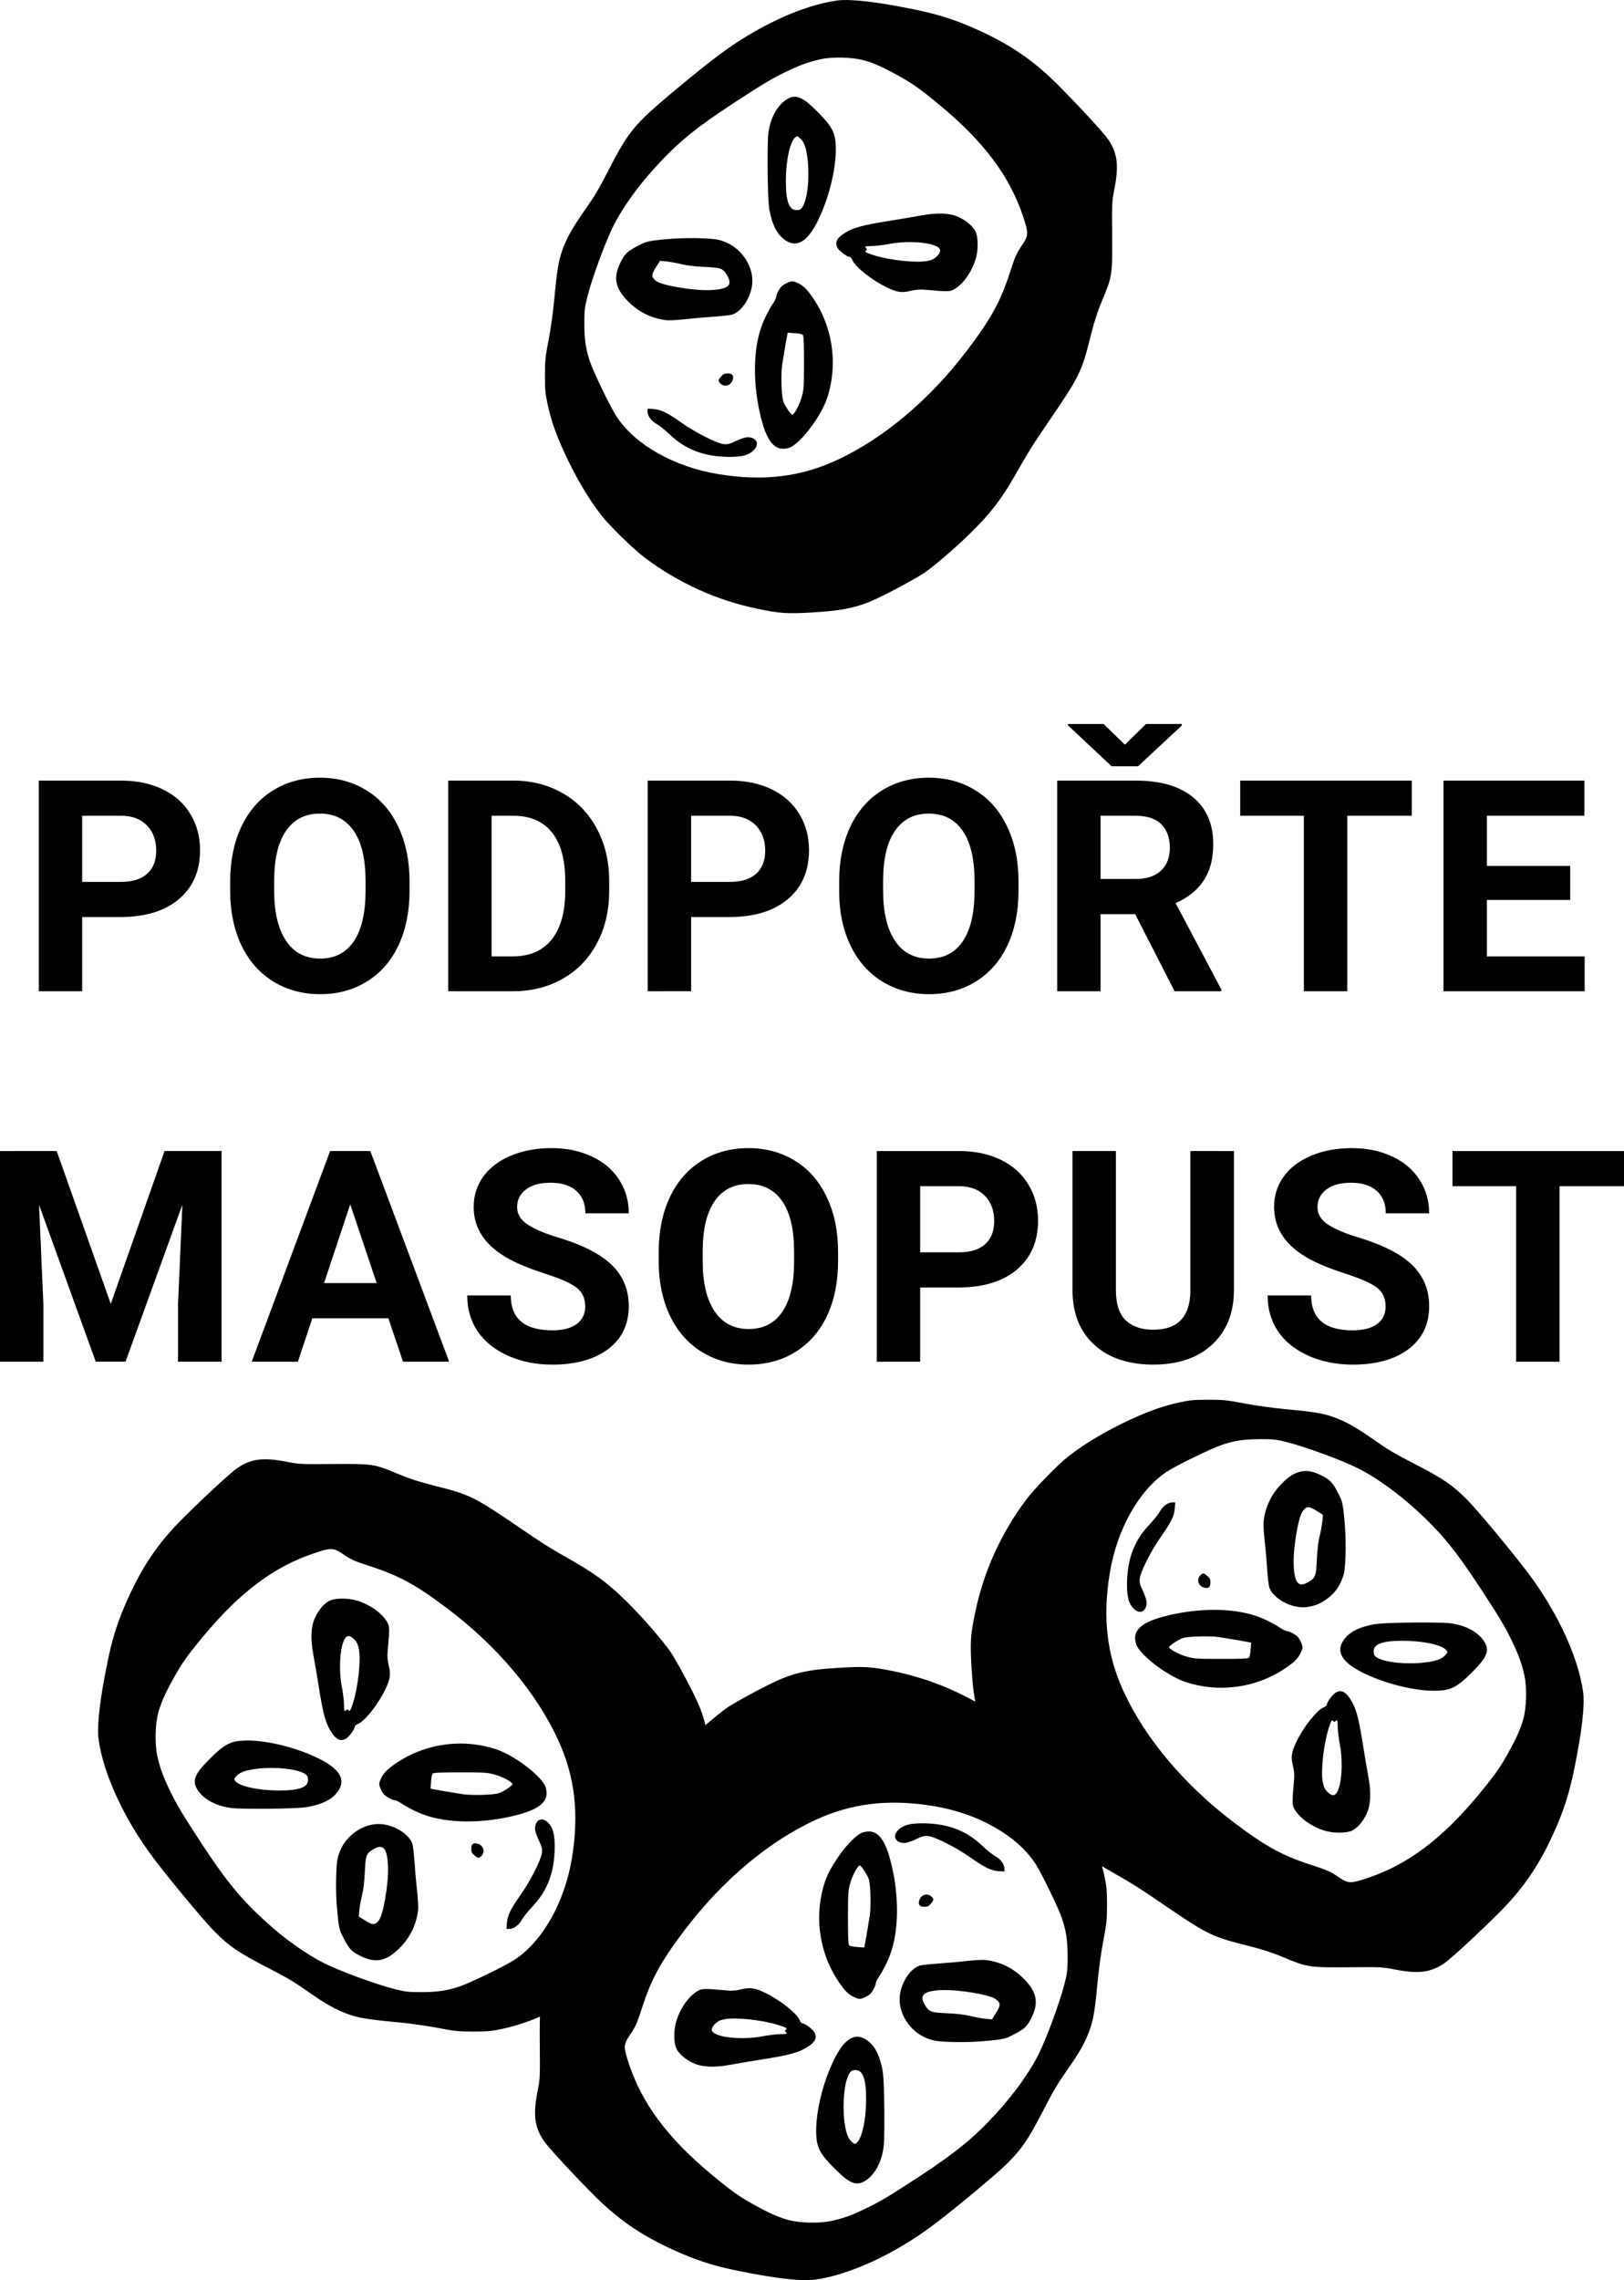 <?xml version="1.0" encoding="UTF-8" standalone="no"?>
<!-- Created with Inkscape (http://www.inkscape.org/) -->

<svg
   xmlns:dc="http://purl.org/dc/elements/1.1/"
   xmlns:cc="http://creativecommons.org/ns#"
   xmlns:rdf="http://www.w3.org/1999/02/22-rdf-syntax-ns#"
   xmlns:svg="http://www.w3.org/2000/svg"
   xmlns="http://www.w3.org/2000/svg"
   xmlns:sodipodi="http://sodipodi.sourceforge.net/DTD/sodipodi-0.dtd"
   xmlns:inkscape="http://www.inkscape.org/namespaces/inkscape"
   width="123.788mm"
   height="173.716mm"
   viewBox="0 0 123.788 173.716"
   version="1.1"
   id="svg8"
   inkscape:version="0.92.3 (2405546, 2018-03-11)"
   sodipodi:docname="podporte-maso.svg">
  <defs
     id="defs2" />
  <sodipodi:namedview
     id="base"
     pagecolor="#ffffff"
     bordercolor="#666666"
     borderopacity="1.0"
     inkscape:pageopacity="0.0"
     inkscape:pageshadow="2"
     inkscape:zoom="0.35"
     inkscape:cx="-286.3319"
     inkscape:cy="233.99182"
     inkscape:document-units="mm"
     inkscape:current-layer="layer1"
     showgrid="false"
     inkscape:snap-text-baseline="false"
     inkscape:snap-center="true"
     fit-margin-top="0"
     fit-margin-left="0"
     fit-margin-right="0"
     fit-margin-bottom="0"
     inkscape:window-width="1366"
     inkscape:window-height="705"
     inkscape:window-x="-8"
     inkscape:window-y="-8"
     inkscape:window-maximized="1" />
  <g
     inkscape:label="Vrstva 1"
     inkscape:groupmode="layer"
     id="layer1"
     transform="translate(-15.282,-37.028)">
    <g
       id="g26"
       transform="matrix(0.008,0,0,-0.008,51.594,87.398)"
       style="fill:#000000;stroke:none" />
    <g
       id="g26-1"
       transform="matrix(0,0.008,0.008,0,85.623,138.44)"
       style="fill:#000000;stroke:none" />
    <g
       id="g26-1-3"
       transform="matrix(0,-0.008,-0.008,0,73.127,197.025)"
       style="fill:#000000;stroke:none" />
    <g
       id="g26-8"
       transform="matrix(-0.008,0,0,0.008,104.888,160.373)"
       style="fill:#000000;stroke:none" />
    <g
       aria-label="PODPOŘTE
MASOPUST"
       style="font-style:normal;font-weight:normal;font-size:10.583px;line-height:1.25;font-family:sans-serif;text-align:center;letter-spacing:0.524px;word-spacing:0px;text-anchor:middle;fill:#000000;fill-opacity:1;stroke:none;stroke-width:0.265"
       id="text152">
      <path
         id="path991"
         style="font-style:normal;font-variant:normal;font-weight:bold;font-stretch:normal;font-size:22.578px;font-family:Roboto;-inkscape-font-specification:'Roboto Bold';text-align:center;letter-spacing:0.524px;text-anchor:middle;stroke-width:0.265"
         d="m 139.07,127.397 h -4.917 v 13.372 h -3.307 v -13.372 h -4.851 v -2.679 h 13.075 z m -18.174,9.161 q 0,-0.937 -0.661,-1.433 -0.661,-0.507 -2.381,-1.058 -1.72,-0.562 -2.723,-1.102 -2.734,-1.477 -2.734,-3.98 0,-1.301 0.728,-2.315 0.739,-1.025 2.106,-1.599 1.378,-0.573 3.087,-0.573 1.72,0 3.065,0.628 1.345,0.617 2.084,1.753 0.75,1.135 0.75,2.58 h -3.307 q 0,-1.102 -0.695,-1.709 -0.695,-0.617 -1.951,-0.617 -1.213,0 -1.885,0.518 -0.672,0.507 -0.672,1.345 0,0.783 0.783,1.312 0.794,0.529 2.326,0.992 2.822,0.849 4.112,2.106 1.29,1.257 1.29,3.131 0,2.084 -1.576,3.274 -1.576,1.18 -4.244,1.18 -1.852,0 -3.373,-0.672 -1.521,-0.684 -2.326,-1.863 -0.794,-1.18 -0.794,-2.734 h 3.318 q 0,2.657 3.175,2.657 1.18,0 1.841,-0.474 0.661,-0.485 0.661,-1.345 z m -11.559,-11.84 v 10.572 q 0,2.635 -1.654,4.167 -1.643,1.532 -4.498,1.532 -2.811,0 -4.465,-1.488 -1.654,-1.488 -1.687,-4.09 v -10.694 h 3.307 v 10.594 q 0,1.576 0.75,2.304 0.761,0.717 2.095,0.717 2.789,0 2.833,-2.932 v -10.683 z m -23.917,10.396 v 5.655 h -3.307 v -16.051 h 6.262 q 1.808,0 3.175,0.661 1.378,0.661 2.117,1.885 0.739,1.213 0.739,2.767 0,2.359 -1.621,3.726 -1.61,1.356 -4.465,1.356 z m 0,-2.679 h 2.955 q 1.312,0 1.995,-0.617 0.695,-0.617 0.695,-1.764 0,-1.18 -0.695,-1.907 -0.695,-0.728 -1.918,-0.75 h -3.032 z m -6.257,0.672 q 0,2.37 -0.838,4.156 -0.838,1.786 -2.403,2.756 -1.554,0.97 -3.572,0.97 -1.995,0 -3.561,-0.959 -1.565,-0.959 -2.425,-2.734 -0.86,-1.786 -0.871,-4.101 v -0.794 q 0,-2.37 0.849,-4.167 0.86,-1.808 2.414,-2.767 1.565,-0.97 3.572,-0.97 2.006,0 3.561,0.97 1.565,0.959 2.414,2.767 0.86,1.797 0.86,4.156 z m -3.351,-0.728 q 0,-2.525 -0.904,-3.836 -0.904,-1.312 -2.58,-1.312 -1.665,0 -2.569,1.301 -0.904,1.29 -0.915,3.792 v 0.783 q 0,2.458 0.904,3.814 0.904,1.356 2.602,1.356 1.665,0 2.558,-1.301 0.893,-1.312 0.904,-3.814 z m -15.925,4.178 q 0,-0.937 -0.661,-1.433 -0.661,-0.507 -2.381,-1.058 -1.72,-0.562 -2.723,-1.102 -2.734,-1.477 -2.734,-3.98 0,-1.301 0.728,-2.315 0.739,-1.025 2.106,-1.599 1.378,-0.573 3.087,-0.573 1.72,0 3.065,0.628 1.345,0.617 2.084,1.753 0.75,1.135 0.75,2.58 h -3.307 q 0,-1.102 -0.695,-1.709 -0.695,-0.617 -1.951,-0.617 -1.213,0 -1.885,0.518 -0.672,0.507 -0.672,1.345 0,0.783 0.783,1.312 0.794,0.529 2.326,0.992 2.822,0.849 4.112,2.106 1.29,1.257 1.29,3.131 0,2.084 -1.576,3.274 -1.576,1.18 -4.244,1.18 -1.852,0 -3.373,-0.672 -1.521,-0.684 -2.326,-1.863 -0.794,-1.18 -0.794,-2.734 h 3.318 q 0,2.657 3.175,2.657 1.18,0 1.841,-0.474 0.661,-0.485 0.661,-1.345 z m -14.999,0.904 h -5.799 l -1.102,3.307 h -3.517 l 5.975,-16.051 h 3.065 l 6.008,16.051 h -3.517 z m -4.906,-2.679 h 4.013 l -2.017,-6.008 z m -20.379,-10.065 4.123,11.642 4.101,-11.642 h 4.344 v 16.051 h -3.318 v -4.388 l 0.331,-7.574 -4.333,11.961 h -2.271 l -4.322,-11.95 0.331,7.563 v 4.388 H 15.282 V 124.718 Z M 134.969,105.591 h -6.35 v 4.299 h 7.452 v 2.657 H 125.312 V 96.496 h 10.738 v 2.679 h -7.43 v 3.825 h 6.35 z m -12.077,-6.416 h -4.917 v 13.372 H 114.668 V 99.175 h -4.851 v -2.679 h 13.075 z m -21.084,7.497 h -2.635 v 5.876 H 95.866 V 96.496 h 5.964 q 2.844,0 4.388,1.268 1.543,1.268 1.543,3.583 0,1.643 -0.717,2.745 -0.706,1.091 -2.15,1.742 l 3.473,6.559 v 0.154 h -3.55 z m -2.635,-2.679 h 2.668 q 1.246,0 1.929,-0.628 0.683,-0.639 0.683,-1.753 0,-1.135 -0.65,-1.786 -0.639,-0.65 -1.973,-0.65 h -2.657 z m 1.852,-10.231 1.61,-1.576 h 2.723 v 0.121 l -3.329,3.098 h -2.017 l -3.329,-3.12 v -0.099 h 2.723 z m -8.109,11.124 q 0,2.37 -0.838,4.156 -0.838,1.786 -2.403,2.756 -1.554,0.97 -3.572,0.97 -1.995,0 -3.561,-0.959 -1.565,-0.959 -2.425,-2.734 -0.86,-1.786 -0.871,-4.101 v -0.794 q 0,-2.37 0.849,-4.167 0.86,-1.808 2.414,-2.767 1.565,-0.97 3.572,-0.97 2.006,0 3.561,0.97 1.565,0.959 2.414,2.767 0.86,1.797 0.86,4.156 z m -3.351,-0.728 q 0,-2.525 -0.904,-3.836 -0.904,-1.312 -2.58,-1.312 -1.665,0 -2.569,1.301 -0.904,1.29 -0.915,3.792 v 0.783 q 0,2.458 0.904,3.814 0.904,1.356 2.602,1.356 1.665,0 2.558,-1.301 0.893,-1.312 0.904,-3.814 z m -21.602,2.734 v 5.655 H 64.655 V 96.496 h 6.262 q 1.808,0 3.175,0.661 1.378,0.661 2.117,1.885 0.739,1.213 0.739,2.767 0,2.359 -1.621,3.726 -1.61,1.356 -4.465,1.356 z m 0,-2.679 h 2.955 q 1.312,0 1.995,-0.617 0.695,-0.617 0.695,-1.764 0,-1.18 -0.695,-1.907 -0.695,-0.728 -1.918,-0.75 h -3.032 z m -18.516,8.334 V 96.496 h 4.939 q 2.117,0 3.781,0.959 1.676,0.948 2.613,2.712 0.937,1.753 0.937,3.991 v 0.739 q 0,2.238 -0.926,3.98 -0.915,1.742 -2.591,2.701 -1.676,0.959 -3.781,0.97 z m 3.307,-13.372 v 10.716 h 1.599 q 1.94,0 2.966,-1.268 1.025,-1.268 1.047,-3.627 v -0.849 q 0,-2.447 -1.014,-3.704 -1.014,-1.268 -2.966,-1.268 z M 46.498,104.886 q 0,2.37 -0.838,4.156 -0.838,1.786 -2.403,2.756 -1.554,0.97 -3.572,0.97 -1.995,0 -3.561,-0.959 -1.565,-0.959 -2.425,-2.734 -0.86,-1.786 -0.871,-4.101 v -0.794 q 0,-2.37 0.849,-4.167 0.86,-1.808 2.414,-2.767 1.565,-0.97 3.572,-0.97 2.006,0 3.561,0.97 1.565,0.959 2.414,2.767 0.86,1.797 0.86,4.156 z m -3.351,-0.728 q 0,-2.525 -0.904,-3.836 -0.904,-1.312 -2.58,-1.312 -1.665,0 -2.569,1.301 -0.904,1.29 -0.915,3.792 v 0.783 q 0,2.458 0.904,3.814 0.904,1.356 2.602,1.356 1.665,0 2.558,-1.301 0.893,-1.312 0.904,-3.814 z m -21.602,2.734 v 5.655 H 18.237 V 96.496 h 6.262 q 1.808,0 3.175,0.661 1.378,0.661 2.117,1.885 0.739,1.213 0.739,2.767 0,2.359 -1.621,3.726 -1.61,1.356 -4.465,1.356 z m 0,-2.679 h 2.955 q 1.312,0 1.995,-0.617 0.695,-0.617 0.695,-1.764 0,-1.18 -0.695,-1.907 -0.695,-0.728 -1.918,-0.75 h -3.032 z m 70.298,75.173 c 0,-0.332 -0.293,-0.726 -0.702,-0.949 -0.201,-0.108 -0.656,-0.479 -1.027,-0.826 -1.189,-1.127 -2.586,-1.652 -4.446,-1.675 -1.027,-0.008 -1.521,0.124 -1.914,0.502 -0.479,0.471 -0.232,0.996 0.471,0.996 0.147,0 0.533,-0.124 0.857,-0.278 0.494,-0.239 0.648,-0.278 0.965,-0.247 0.509,0.054 2.146,0.88 3.204,1.629 1.065,0.756 1.575,1.004 2.146,1.042 l 0.448,0.031 z m -5.604,2.671 c 0.239,-0.286 0.247,-0.332 0.046,-0.533 -0.293,-0.293 -0.772,-0.17 -0.919,0.239 -0.124,0.355 0,0.533 0.371,0.533 0.239,0 0.34,-0.046 0.502,-0.239 z m -5.048,7.14 c 0.147,-0.062 0.332,-0.178 0.409,-0.247 0.185,-0.162 0.44,-0.656 0.44,-0.841 0,-0.077 0.108,-0.293 0.239,-0.486 0.324,-0.486 0.664,-1.15 0.88,-1.76 0.648,-1.799 0.664,-4.462 0.031,-6.963 -0.401,-1.606 -0.934,-2.347 -1.675,-2.347 -0.201,0 -0.471,0.062 -0.602,0.131 -0.895,0.471 -2.354,2.447 -2.779,3.79 -0.872,2.733 -0.34,5.751 1.42,8.013 0.232,0.293 0.471,0.509 0.733,0.641 0.455,0.224 0.533,0.232 0.903,0.07 z m -1.181,-3.96 c -0.069,-0.07 -0.093,-0.664 -0.093,-2.115 0,-1.884 0.015,-2.061 0.178,-2.64 0.185,-0.641 0.594,-1.374 0.733,-1.328 0.131,0.039 0.579,0.733 0.679,1.042 0.131,0.425 0.178,2.015 0.077,2.74 -0.054,0.347 -0.17,1.042 -0.255,1.552 l -0.17,0.911 -0.533,-0.039 c -0.286,-0.015 -0.571,-0.077 -0.618,-0.124 z m 9.943,7.318 c 1.32,-0.1 1.891,-0.185 2.2,-0.332 1.197,-0.571 1.413,-0.756 1.806,-1.59 0.509,-1.096 0.324,-1.907 -0.679,-2.895 -0.795,-0.787 -1.752,-1.251 -2.864,-1.389 -0.216,-0.023 -0.88,0.008 -1.467,0.077 -0.594,0.07 -1.567,0.154 -2.161,0.193 -0.594,0.039 -1.212,0.108 -1.382,0.154 -0.687,0.201 -1.366,1.173 -1.521,2.177 -0.139,0.911 0.208,1.876 0.934,2.617 0.448,0.448 0.895,0.702 1.567,0.895 0.502,0.139 2.308,0.185 3.566,0.093 z m -0.695,-1.938 c -0.394,-0.1 -1.027,-0.178 -1.752,-0.208 -1.274,-0.054 -1.42,-0.108 -1.745,-0.672 -0.425,-0.741 -0.054,-1.042 1.335,-1.096 1.274,-0.046 3.667,0.355 4.091,0.695 0.378,0.293 0.378,0.463 0.023,1.034 l -0.316,0.502 -0.509,-0.046 c -0.278,-0.031 -0.787,-0.124 -1.127,-0.208 z m -18.334,3.721 c 0.448,-0.085 1.49,-0.262 2.316,-0.394 2.324,-0.363 2.995,-0.556 3.728,-1.058 0.455,-0.316 0.587,-0.625 0.417,-0.988 -0.124,-0.255 -0.741,-0.726 -0.957,-0.726 -0.054,0 -0.147,-0.116 -0.201,-0.247 -0.224,-0.525 -1.474,-1.521 -2.609,-2.069 -0.803,-0.386 -1.15,-0.44 -1.845,-0.27 -0.386,0.093 -0.695,0.124 -1.065,0.085 -1.822,-0.162 -1.914,-0.154 -2.27,0.054 -0.702,0.409 -1.382,1.413 -1.644,2.424 -0.162,0.618 -0.147,1.528 0.031,1.914 0.185,0.417 0.687,0.857 1.305,1.142 0.664,0.309 1.606,0.355 2.794,0.131 z m -0.656,-2.2 c -0.78,-0.208 -0.926,-0.479 -0.479,-0.926 0.185,-0.185 0.371,-0.278 0.71,-0.347 0.811,-0.17 2.864,0.046 4.091,0.432 0.633,0.193 0.749,0.27 0.571,0.378 -0.054,0.039 -0.039,0.1 0.039,0.185 0.108,0.116 0.069,0.124 -0.479,0.139 -0.324,0.008 -0.957,0.085 -1.405,0.178 -0.942,0.178 -2.277,0.162 -3.049,-0.039 z m 11.016,11 c 0.826,-0.548 1.359,-1.737 1.389,-3.103 0.054,-2.107 -0.008,-4.701 -0.116,-5.272 -0.232,-1.22 -0.625,-1.945 -1.266,-2.354 -0.895,-0.571 -1.714,-0.015 -2.524,1.714 -0.826,1.752 -1.351,4.037 -1.266,5.581 0.046,0.957 0.316,1.451 1.366,2.501 1.181,1.197 1.706,1.405 2.416,0.934 z m -1.088,-2.949 c -0.293,-0.262 -0.455,-0.741 -0.556,-1.606 -0.154,-1.359 0.008,-2.949 0.363,-3.559 0.124,-0.208 0.208,-0.27 0.432,-0.286 0.602,-0.054 0.872,0.633 0.865,2.223 -0.008,1.822 -0.409,3.366 -0.888,3.397 -0.023,0 -0.124,-0.077 -0.216,-0.17 z m -2.787,10.514 c 2.655,-0.371 6.106,-1.968 9.07,-4.207 1.66,-1.251 4.801,-3.867 5.604,-4.67 1.065,-1.058 1.598,-1.845 2.617,-3.821 0.919,-1.775 1.096,-2.084 2.015,-3.397 0.872,-1.258 1.297,-2.015 1.613,-2.895 0.293,-0.795 0.417,-1.528 0.618,-3.698 0.093,-1.004 0.278,-2.331 0.44,-3.165 0.247,-1.281 0.278,-1.575 0.278,-2.71 0,-1.104 -0.031,-1.405 -0.208,-2.223 -0.262,-1.197 -0.61,-2.192 -1.243,-3.59 -0.888,-1.93 -1.845,-3.559 -2.879,-4.879 -0.633,-0.803 -2.424,-2.547 -3.273,-3.188 -2.594,-1.945 -5.519,-3.265 -8.646,-3.906 -1.637,-0.34 -2.208,-0.378 -3.983,-0.278 -2.671,0.147 -3.759,0.401 -5.612,1.328 -1.258,0.633 -2.532,1.335 -3.072,1.698 -0.733,0.502 -2.254,1.799 -3.366,2.879 -1.66,1.613 -2.478,2.671 -3.597,4.632 -0.949,1.675 -1.289,2.215 -2.517,4.014 -2.378,3.489 -2.509,3.752 -3.219,6.6 -0.286,1.112 -0.517,1.822 -0.888,2.702 -0.733,1.729 -0.757,1.914 -0.733,4.933 0.023,2.408 0.015,2.555 -0.17,3.481 -0.347,1.799 -0.239,2.717 0.471,3.775 0.316,0.479 2.324,2.648 3.891,4.215 1.968,1.961 3.852,3.204 6.716,4.423 1.351,0.571 2.563,0.942 4.246,1.281 2.841,0.579 4.817,0.803 5.828,0.664 z m -2.03,-4.547 c -0.756,-0.208 -1.474,-0.525 -2.601,-1.15 -1.197,-0.664 -1.745,-1.058 -3.242,-2.3 -3.327,-2.764 -5.28,-5.365 -6.299,-8.399 -0.455,-1.359 -0.448,-1.498 0.093,-2.293 0.371,-0.54 0.502,-0.826 0.88,-1.992 0.726,-2.246 1.42,-3.512 3.219,-5.898 2.879,-3.813 6.43,-6.801 10.027,-8.453 2.771,-1.274 5.597,-1.606 8.985,-1.05 3.366,0.548 6.368,2.246 7.766,4.392 0.471,0.726 1.76,3.381 2.022,4.168 0.316,0.934 0.425,1.66 0.432,2.856 0,1.058 -0.015,1.243 -0.239,2.131 -0.355,1.397 -1.359,4.13 -1.968,5.35 -0.672,1.351 -1.868,3.026 -3.204,4.485 -1.698,1.86 -3.041,2.964 -5.836,4.801 -2.277,1.49 -3.018,1.938 -4.107,2.462 -1.142,0.548 -1.721,0.756 -2.663,0.965 -0.88,0.193 -2.393,0.162 -3.265,-0.077 z M 54.114,183.979 c 0.332,0 0.726,-0.293 0.949,-0.702 0.108,-0.201 0.479,-0.656 0.826,-1.027 1.127,-1.189 1.652,-2.586 1.675,-4.446 0.008,-1.027 -0.124,-1.521 -0.502,-1.914 -0.471,-0.479 -0.996,-0.232 -0.996,0.471 0,0.147 0.124,0.533 0.278,0.857 0.239,0.494 0.278,0.648 0.247,0.965 -0.054,0.509 -0.88,2.146 -1.629,3.204 -0.756,1.065 -1.004,1.575 -1.042,2.146 l -0.031,0.448 z m -2.671,-5.604 c 0.286,0.239 0.332,0.247 0.533,0.046 0.293,-0.293 0.17,-0.772 -0.239,-0.919 -0.355,-0.124 -0.533,0 -0.533,0.371 0,0.239 0.046,0.34 0.239,0.502 z m -7.14,-5.048 c 0.062,0.147 0.178,0.332 0.247,0.409 0.162,0.185 0.656,0.44 0.841,0.44 0.077,0 0.293,0.108 0.486,0.239 0.486,0.324 1.15,0.664 1.76,0.88 1.799,0.648 4.462,0.664 6.963,0.031 1.606,-0.401 2.347,-0.934 2.347,-1.675 0,-0.201 -0.062,-0.471 -0.131,-0.602 -0.471,-0.895 -2.447,-2.354 -3.79,-2.779 -2.733,-0.872 -5.751,-0.34 -8.013,1.42 -0.293,0.232 -0.509,0.471 -0.641,0.733 -0.224,0.455 -0.232,0.533 -0.069,0.903 z m 3.96,-1.181 c 0.069,-0.07 0.664,-0.093 2.115,-0.093 1.884,0 2.061,0.015 2.64,0.178 0.641,0.185 1.374,0.594 1.328,0.733 -0.039,0.131 -0.733,0.579 -1.042,0.679 -0.425,0.131 -2.015,0.178 -2.74,0.077 -0.347,-0.054 -1.042,-0.17 -1.552,-0.255 l -0.911,-0.17 0.039,-0.533 c 0.015,-0.286 0.077,-0.571 0.124,-0.618 z m -7.318,9.943 c 0.1,1.32 0.185,1.891 0.332,2.2 0.571,1.196 0.756,1.413 1.59,1.806 1.096,0.509 1.907,0.324 2.895,-0.679 0.787,-0.795 1.251,-1.752 1.389,-2.864 0.023,-0.216 -0.008,-0.88 -0.077,-1.467 -0.069,-0.594 -0.154,-1.567 -0.193,-2.161 -0.039,-0.594 -0.108,-1.212 -0.154,-1.382 -0.201,-0.687 -1.173,-1.366 -2.177,-1.521 -0.911,-0.139 -1.876,0.208 -2.617,0.934 -0.448,0.448 -0.702,0.895 -0.895,1.567 -0.139,0.502 -0.185,2.308 -0.093,3.566 z m 1.938,-0.695 c 0.1,-0.394 0.178,-1.027 0.208,-1.752 0.054,-1.274 0.108,-1.42 0.672,-1.745 0.741,-0.425 1.042,-0.054 1.096,1.335 0.046,1.274 -0.355,3.667 -0.695,4.091 -0.293,0.378 -0.463,0.378 -1.034,0.023 l -0.502,-0.316 0.046,-0.509 c 0.031,-0.278 0.124,-0.787 0.208,-1.127 z M 39.161,163.059 c 0.085,0.448 0.262,1.49 0.394,2.316 0.363,2.324 0.556,2.995 1.058,3.728 0.316,0.455 0.625,0.587 0.988,0.417 0.255,-0.124 0.726,-0.741 0.726,-0.957 0,-0.054 0.116,-0.147 0.247,-0.201 0.525,-0.224 1.521,-1.474 2.069,-2.609 0.386,-0.803 0.44,-1.15 0.27,-1.845 -0.093,-0.386 -0.124,-0.695 -0.085,-1.065 0.162,-1.822 0.154,-1.914 -0.054,-2.269 -0.409,-0.702 -1.413,-1.382 -2.424,-1.644 -0.618,-0.162 -1.528,-0.147 -1.914,0.031 -0.417,0.185 -0.857,0.687 -1.142,1.305 -0.309,0.664 -0.355,1.606 -0.131,2.794 z m 2.2,-0.656 c 0.208,-0.78 0.479,-0.926 0.926,-0.479 0.185,0.185 0.278,0.371 0.347,0.71 0.17,0.811 -0.046,2.864 -0.432,4.091 -0.193,0.633 -0.27,0.749 -0.378,0.571 -0.039,-0.054 -0.1,-0.039 -0.185,0.039 -0.116,0.108 -0.124,0.07 -0.139,-0.479 -0.008,-0.324 -0.085,-0.957 -0.178,-1.405 -0.178,-0.942 -0.162,-2.277 0.039,-3.049 z m -11,11.016 c 0.548,0.826 1.737,1.359 3.103,1.389 2.107,0.054 4.701,-0.008 5.272,-0.116 1.22,-0.232 1.945,-0.625 2.354,-1.266 0.571,-0.895 0.015,-1.714 -1.714,-2.524 -1.752,-0.826 -4.037,-1.351 -5.581,-1.266 -0.957,0.046 -1.451,0.317 -2.501,1.366 -1.197,1.181 -1.405,1.706 -0.934,2.416 z m 2.949,-1.088 c 0.262,-0.293 0.741,-0.455 1.606,-0.556 1.359,-0.154 2.949,0.008 3.559,0.363 0.208,0.124 0.27,0.208 0.286,0.432 0.054,0.602 -0.633,0.872 -2.223,0.865 -1.822,-0.008 -3.366,-0.409 -3.397,-0.888 0,-0.023 0.077,-0.124 0.17,-0.216 z m -10.514,-2.787 c 0.371,2.655 1.968,6.106 4.207,9.07 1.251,1.66 3.867,4.801 4.67,5.604 1.058,1.065 1.845,1.598 3.821,2.617 1.775,0.919 2.084,1.096 3.397,2.015 1.258,0.872 2.015,1.297 2.895,1.613 0.795,0.293 1.528,0.417 3.698,0.618 1.004,0.093 2.331,0.278 3.165,0.44 1.281,0.247 1.575,0.278 2.71,0.278 1.104,0 1.405,-0.031 2.223,-0.208 1.197,-0.262 2.192,-0.61 3.59,-1.243 1.93,-0.888 3.559,-1.845 4.879,-2.879 0.803,-0.633 2.547,-2.424 3.188,-3.273 1.945,-2.594 3.265,-5.519 3.906,-8.646 0.34,-1.637 0.378,-2.208 0.278,-3.983 -0.147,-2.671 -0.401,-3.759 -1.328,-5.612 -0.633,-1.258 -1.335,-2.532 -1.698,-3.072 -0.502,-0.733 -1.799,-2.254 -2.879,-3.366 -1.613,-1.66 -2.671,-2.478 -4.632,-3.597 -1.675,-0.949 -2.215,-1.289 -4.014,-2.517 -3.489,-2.378 -3.752,-2.509 -6.6,-3.219 -1.112,-0.286 -1.822,-0.517 -2.702,-0.888 -1.729,-0.733 -1.914,-0.756 -4.933,-0.733 -2.408,0.023 -2.555,0.015 -3.481,-0.17 -1.799,-0.347 -2.717,-0.239 -3.775,0.471 -0.479,0.316 -2.648,2.324 -4.215,3.891 -1.961,1.968 -3.204,3.852 -4.423,6.716 -0.571,1.351 -0.942,2.563 -1.281,4.246 -0.579,2.841 -0.803,4.817 -0.664,5.828 z m 4.547,-2.03 c 0.208,-0.756 0.525,-1.474 1.15,-2.601 0.664,-1.197 1.058,-1.745 2.3,-3.242 2.764,-3.327 5.365,-5.28 8.399,-6.299 1.359,-0.455 1.498,-0.448 2.293,0.093 0.54,0.371 0.826,0.502 1.992,0.88 2.246,0.726 3.512,1.42 5.898,3.219 3.813,2.879 6.801,6.43 8.453,10.027 1.274,2.771 1.606,5.597 1.05,8.985 -0.548,3.366 -2.246,6.368 -4.392,7.766 -0.726,0.471 -3.381,1.76 -4.168,2.022 -0.934,0.317 -1.66,0.425 -2.856,0.432 -1.058,0 -1.243,-0.015 -2.131,-0.239 -1.397,-0.355 -4.13,-1.359 -5.35,-1.968 -1.351,-0.672 -3.026,-1.868 -4.485,-3.204 -1.86,-1.698 -2.964,-3.041 -4.801,-5.836 -1.49,-2.277 -1.938,-3.018 -2.462,-4.107 -0.548,-1.142 -0.756,-1.721 -0.965,-2.663 -0.193,-0.88 -0.162,-2.393 0.077,-3.265 z m 77.293,-16.028 c -0.332,0 -0.726,0.293 -0.949,0.702 -0.108,0.201 -0.479,0.656 -0.826,1.027 -1.127,1.189 -1.652,2.586 -1.675,4.446 -0.008,1.027 0.124,1.521 0.502,1.914 0.471,0.479 0.996,0.232 0.996,-0.471 0,-0.147 -0.124,-0.533 -0.278,-0.857 -0.239,-0.494 -0.278,-0.648 -0.247,-0.965 0.054,-0.509 0.88,-2.146 1.629,-3.204 0.756,-1.065 1.004,-1.575 1.042,-2.146 l 0.031,-0.448 z m 2.671,5.604 c -0.286,-0.239 -0.332,-0.247 -0.533,-0.046 -0.293,0.293 -0.17,0.772 0.239,0.919 0.355,0.124 0.533,0 0.533,-0.371 0,-0.239 -0.046,-0.34 -0.239,-0.502 z m 7.14,5.048 c -0.062,-0.147 -0.178,-0.332 -0.247,-0.409 -0.162,-0.185 -0.656,-0.44 -0.841,-0.44 -0.077,0 -0.293,-0.108 -0.486,-0.239 -0.486,-0.324 -1.15,-0.664 -1.76,-0.88 -1.799,-0.648 -4.462,-0.664 -6.963,-0.031 -1.606,0.401 -2.347,0.934 -2.347,1.675 0,0.201 0.062,0.471 0.131,0.602 0.471,0.895 2.447,2.354 3.79,2.779 2.733,0.872 5.751,0.34 8.013,-1.42 0.293,-0.232 0.509,-0.471 0.641,-0.733 0.224,-0.455 0.232,-0.533 0.07,-0.903 z m -3.96,1.181 c -0.07,0.07 -0.664,0.093 -2.115,0.093 -1.884,0 -2.061,-0.015 -2.64,-0.178 -0.641,-0.185 -1.374,-0.594 -1.328,-0.733 0.039,-0.131 0.733,-0.579 1.042,-0.679 0.425,-0.131 2.015,-0.178 2.74,-0.077 0.347,0.054 1.042,0.17 1.552,0.255 l 0.911,0.17 -0.039,0.533 c -0.015,0.286 -0.077,0.571 -0.124,0.618 z m 7.318,-9.943 c -0.1,-1.32 -0.185,-1.891 -0.332,-2.2 -0.571,-1.196 -0.756,-1.413 -1.59,-1.806 -1.096,-0.509 -1.907,-0.324 -2.895,0.679 -0.787,0.795 -1.251,1.752 -1.389,2.864 -0.023,0.216 0.008,0.88 0.077,1.467 0.07,0.594 0.154,1.567 0.193,2.161 0.039,0.594 0.108,1.212 0.154,1.382 0.201,0.687 1.173,1.366 2.177,1.521 0.911,0.139 1.876,-0.208 2.617,-0.934 0.448,-0.448 0.702,-0.895 0.895,-1.567 0.139,-0.502 0.185,-2.308 0.093,-3.566 z m -1.938,0.695 c -0.1,0.394 -0.178,1.027 -0.208,1.752 -0.054,1.274 -0.108,1.42 -0.672,1.745 -0.741,0.425 -1.042,0.054 -1.096,-1.335 -0.046,-1.274 0.355,-3.667 0.695,-4.091 0.293,-0.378 0.463,-0.378 1.034,-0.023 l 0.502,0.316 -0.046,0.509 c -0.031,0.278 -0.124,0.787 -0.208,1.127 z m 3.721,18.334 c -0.085,-0.448 -0.262,-1.49 -0.394,-2.316 -0.363,-2.324 -0.556,-2.995 -1.058,-3.728 -0.317,-0.455 -0.625,-0.587 -0.988,-0.417 -0.255,0.124 -0.726,0.741 -0.726,0.957 0,0.054 -0.116,0.147 -0.247,0.201 -0.525,0.224 -1.521,1.474 -2.069,2.609 -0.386,0.803 -0.44,1.15 -0.27,1.845 0.093,0.386 0.124,0.695 0.085,1.065 -0.162,1.822 -0.154,1.914 0.054,2.269 0.409,0.702 1.413,1.382 2.424,1.644 0.618,0.162 1.528,0.147 1.914,-0.031 0.417,-0.185 0.857,-0.687 1.142,-1.305 0.309,-0.664 0.355,-1.606 0.131,-2.794 z m -2.2,0.656 c -0.208,0.78 -0.479,0.926 -0.926,0.479 -0.185,-0.185 -0.278,-0.371 -0.347,-0.71 -0.17,-0.811 0.046,-2.864 0.432,-4.091 0.193,-0.633 0.27,-0.749 0.378,-0.571 0.039,0.054 0.1,0.039 0.185,-0.039 0.116,-0.108 0.124,-0.07 0.139,0.479 0.008,0.324 0.085,0.957 0.178,1.405 0.178,0.942 0.162,2.277 -0.039,3.049 z m 11,-11.016 c -0.548,-0.826 -1.737,-1.359 -3.103,-1.389 -2.107,-0.054 -4.701,0.008 -5.272,0.116 -1.22,0.232 -1.945,0.625 -2.354,1.266 -0.571,0.895 -0.015,1.714 1.714,2.524 1.752,0.826 4.037,1.351 5.581,1.266 0.957,-0.046 1.451,-0.317 2.501,-1.366 1.197,-1.181 1.405,-1.706 0.934,-2.416 z m -2.949,1.088 c -0.262,0.293 -0.741,0.455 -1.606,0.556 -1.359,0.154 -2.949,-0.008 -3.559,-0.363 -0.208,-0.124 -0.27,-0.208 -0.286,-0.432 -0.054,-0.602 0.633,-0.872 2.223,-0.865 1.822,0.008 3.366,0.409 3.397,0.888 0,0.023 -0.077,0.124 -0.17,0.216 z m 10.514,2.787 c -0.371,-2.655 -1.968,-6.106 -4.207,-9.07 -1.251,-1.66 -3.867,-4.801 -4.67,-5.604 -1.058,-1.065 -1.845,-1.598 -3.821,-2.617 -1.775,-0.919 -2.084,-1.096 -3.397,-2.015 -1.258,-0.872 -2.015,-1.297 -2.895,-1.613 -0.795,-0.293 -1.528,-0.417 -3.698,-0.618 -1.004,-0.093 -2.331,-0.278 -3.165,-0.44 -1.281,-0.247 -1.575,-0.278 -2.709,-0.278 -1.104,0 -1.405,0.031 -2.223,0.208 -1.196,0.262 -2.192,0.61 -3.59,1.243 -1.93,0.888 -3.559,1.845 -4.879,2.879 -0.803,0.633 -2.547,2.424 -3.188,3.273 -1.945,2.594 -3.265,5.519 -3.906,8.646 -0.34,1.637 -0.378,2.208 -0.278,3.983 0.147,2.671 0.401,3.759 1.328,5.612 0.633,1.258 1.335,2.532 1.698,3.072 0.502,0.733 1.799,2.254 2.879,3.366 1.613,1.66 2.671,2.478 4.632,3.597 1.675,0.949 2.215,1.289 4.014,2.517 3.489,2.378 3.752,2.509 6.6,3.219 1.112,0.286 1.822,0.517 2.702,0.888 1.729,0.733 1.914,0.756 4.933,0.733 2.408,-0.023 2.555,-0.015 3.481,0.17 1.799,0.347 2.717,0.239 3.775,-0.471 0.479,-0.316 2.648,-2.324 4.215,-3.891 1.961,-1.968 3.204,-3.852 4.423,-6.716 0.571,-1.351 0.942,-2.563 1.281,-4.246 0.579,-2.841 0.803,-4.817 0.664,-5.828 z m -4.547,2.03 c -0.208,0.756 -0.525,1.474 -1.15,2.601 -0.664,1.197 -1.058,1.745 -2.3,3.242 -2.764,3.327 -5.365,5.28 -8.399,6.299 -1.359,0.455 -1.498,0.448 -2.293,-0.093 -0.54,-0.371 -0.826,-0.502 -1.992,-0.88 -2.246,-0.726 -3.512,-1.42 -5.898,-3.219 -3.813,-2.879 -6.801,-6.43 -8.453,-10.027 -1.274,-2.771 -1.606,-5.597 -1.05,-8.985 0.548,-3.366 2.246,-6.368 4.392,-7.766 0.726,-0.471 3.381,-1.76 4.168,-2.022 0.934,-0.317 1.66,-0.425 2.856,-0.432 1.058,0 1.243,0.015 2.131,0.239 1.397,0.355 4.13,1.359 5.35,1.968 1.351,0.672 3.026,1.868 4.485,3.204 1.86,1.698 2.964,3.041 4.801,5.836 1.49,2.277 1.938,3.018 2.462,4.107 0.548,1.142 0.756,1.721 0.965,2.663 0.193,0.88 0.162,2.393 -0.077,3.265 z M 64.64,68.385 c 0,0.332 0.293,0.726 0.702,0.949 0.201,0.108 0.656,0.479 1.027,0.826 1.189,1.127 2.586,1.652 4.446,1.675 1.027,0.008 1.521,-0.124 1.914,-0.502 0.479,-0.471 0.232,-0.996 -0.471,-0.996 -0.147,0 -0.533,0.124 -0.857,0.278 -0.494,0.239 -0.648,0.278 -0.965,0.247 -0.509,-0.054 -2.146,-0.88 -3.204,-1.629 -1.065,-0.756 -1.575,-1.004 -2.146,-1.042 l -0.448,-0.031 z m 5.604,-2.671 c -0.239,0.286 -0.247,0.332 -0.046,0.533 0.293,0.293 0.772,0.17 0.919,-0.239 0.124,-0.355 0,-0.533 -0.371,-0.533 -0.239,0 -0.34,0.046 -0.502,0.239 z m 5.048,-7.14 c -0.147,0.062 -0.332,0.178 -0.409,0.247 -0.185,0.162 -0.44,0.656 -0.44,0.841 0,0.077 -0.108,0.293 -0.239,0.486 -0.324,0.486 -0.664,1.15 -0.88,1.76 -0.648,1.799 -0.664,4.462 -0.031,6.963 0.401,1.606 0.934,2.347 1.675,2.347 0.201,0 0.471,-0.062 0.602,-0.131 0.895,-0.471 2.354,-2.447 2.779,-3.79 0.872,-2.733 0.34,-5.751 -1.42,-8.013 -0.232,-0.293 -0.471,-0.509 -0.733,-0.641 -0.455,-0.224 -0.533,-0.232 -0.903,-0.069 z m 1.181,3.96 c 0.069,0.069 0.093,0.664 0.093,2.115 0,1.884 -0.015,2.061 -0.178,2.64 -0.185,0.641 -0.594,1.374 -0.733,1.328 -0.131,-0.039 -0.579,-0.733 -0.679,-1.042 -0.131,-0.425 -0.178,-2.015 -0.077,-2.74 0.054,-0.347 0.17,-1.042 0.255,-1.552 l 0.17,-0.911 0.533,0.039 c 0.286,0.015 0.571,0.077 0.618,0.124 z m -9.943,-7.318 c -1.32,0.1 -1.891,0.185 -2.2,0.332 -1.197,0.571 -1.413,0.756 -1.806,1.59 -0.509,1.096 -0.324,1.907 0.679,2.895 0.795,0.787 1.752,1.251 2.864,1.389 0.216,0.023 0.88,-0.008 1.467,-0.077 0.594,-0.069 1.567,-0.154 2.161,-0.193 0.594,-0.039 1.212,-0.108 1.382,-0.154 0.687,-0.201 1.366,-1.173 1.521,-2.177 0.139,-0.911 -0.208,-1.876 -0.934,-2.617 -0.448,-0.448 -0.895,-0.702 -1.567,-0.895 -0.502,-0.139 -2.308,-0.185 -3.566,-0.093 z m 0.695,1.938 c 0.394,0.1 1.027,0.178 1.752,0.208 1.274,0.054 1.42,0.108 1.745,0.672 0.425,0.741 0.054,1.042 -1.335,1.096 -1.274,0.046 -3.667,-0.355 -4.091,-0.695 -0.378,-0.293 -0.378,-0.463 -0.023,-1.034 l 0.316,-0.502 0.509,0.046 c 0.278,0.031 0.787,0.124 1.127,0.208 z m 18.334,-3.721 c -0.448,0.085 -1.49,0.262 -2.316,0.394 -2.324,0.363 -2.995,0.556 -3.728,1.058 -0.455,0.316 -0.587,0.625 -0.417,0.988 0.124,0.255 0.741,0.726 0.957,0.726 0.054,0 0.147,0.116 0.201,0.247 0.224,0.525 1.474,1.521 2.609,2.069 0.803,0.386 1.15,0.44 1.845,0.27 0.386,-0.093 0.695,-0.124 1.065,-0.085 1.822,0.162 1.914,0.154 2.27,-0.054 0.702,-0.409 1.382,-1.413 1.644,-2.424 0.162,-0.618 0.147,-1.528 -0.031,-1.914 -0.185,-0.417 -0.687,-0.857 -1.305,-1.142 -0.664,-0.309 -1.606,-0.355 -2.794,-0.131 z m 0.656,2.2 c 0.78,0.208 0.926,0.479 0.479,0.926 -0.185,0.185 -0.371,0.278 -0.71,0.347 -0.811,0.17 -2.864,-0.046 -4.091,-0.432 -0.633,-0.193 -0.749,-0.27 -0.571,-0.378 0.054,-0.039 0.039,-0.1 -0.039,-0.185 -0.108,-0.116 -0.069,-0.124 0.479,-0.139 0.324,-0.008 0.957,-0.085 1.405,-0.178 0.942,-0.178 2.277,-0.162 3.049,0.039 z M 75.2,44.633 c -0.826,0.548 -1.359,1.737 -1.389,3.103 -0.054,2.107 0.008,4.701 0.116,5.272 0.232,1.22 0.625,1.945 1.266,2.354 0.895,0.571 1.714,0.015 2.524,-1.714 0.826,-1.752 1.351,-4.037 1.266,-5.581 -0.046,-0.957 -0.316,-1.451 -1.366,-2.501 -1.181,-1.197 -1.706,-1.405 -2.416,-0.934 z m 1.088,2.949 c 0.293,0.262 0.455,0.741 0.556,1.606 0.154,1.359 -0.008,2.949 -0.363,3.559 -0.124,0.208 -0.208,0.27 -0.432,0.286 -0.602,0.054 -0.872,-0.633 -0.865,-2.223 0.008,-1.822 0.409,-3.366 0.888,-3.397 0.023,0 0.124,0.077 0.216,0.17 z M 79.075,37.068 c -2.655,0.371 -6.106,1.968 -9.07,4.207 -1.66,1.251 -4.801,3.867 -5.604,4.67 -1.065,1.058 -1.598,1.845 -2.617,3.821 -0.919,1.775 -1.096,2.084 -2.015,3.397 -0.872,1.258 -1.297,2.015 -1.613,2.895 -0.293,0.795 -0.417,1.528 -0.618,3.698 -0.093,1.004 -0.278,2.331 -0.44,3.165 -0.247,1.281 -0.278,1.575 -0.278,2.71 0,1.104 0.031,1.405 0.208,2.223 0.262,1.197 0.61,2.192 1.243,3.59 0.888,1.93 1.845,3.559 2.879,4.879 0.633,0.803 2.424,2.547 3.273,3.188 2.594,1.945 5.519,3.265 8.646,3.906 1.637,0.34 2.208,0.378 3.983,0.278 2.671,-0.147 3.759,-0.401 5.612,-1.328 1.258,-0.633 2.532,-1.335 3.072,-1.698 0.733,-0.502 2.254,-1.799 3.366,-2.879 1.66,-1.613 2.478,-2.671 3.597,-4.632 0.949,-1.675 1.289,-2.215 2.517,-4.014 2.378,-3.489 2.509,-3.752 3.219,-6.6 0.286,-1.112 0.517,-1.822 0.888,-2.702 0.733,-1.729 0.756,-1.914 0.733,-4.933 -0.023,-2.408 -0.015,-2.555 0.17,-3.481 0.347,-1.799 0.239,-2.717 -0.471,-3.775 -0.316,-0.479 -2.324,-2.648 -3.891,-4.215 -1.968,-1.961 -3.852,-3.204 -6.716,-4.423 -1.351,-0.571 -2.563,-0.942 -4.246,-1.281 -2.841,-0.579 -4.817,-0.803 -5.828,-0.664 z m 2.03,4.547 c 0.756,0.208 1.474,0.525 2.601,1.15 1.197,0.664 1.745,1.058 3.242,2.3 3.327,2.764 5.28,5.365 6.299,8.399 0.455,1.359 0.448,1.498 -0.093,2.293 -0.371,0.54 -0.502,0.826 -0.88,1.992 -0.726,2.246 -1.42,3.512 -3.219,5.898 -2.879,3.813 -6.43,6.801 -10.027,8.453 -2.771,1.274 -5.597,1.606 -8.985,1.05 -3.366,-0.548 -6.368,-2.246 -7.766,-4.392 -0.471,-0.726 -1.76,-3.381 -2.022,-4.168 -0.316,-0.934 -0.425,-1.66 -0.432,-2.856 0,-1.058 0.015,-1.243 0.239,-2.131 0.355,-1.397 1.359,-4.13 1.968,-5.35 0.672,-1.351 1.868,-3.026 3.204,-4.485 1.698,-1.86 3.041,-2.964 5.836,-4.801 2.277,-1.49 3.018,-1.938 4.107,-2.462 1.142,-0.548 1.721,-0.756 2.663,-0.965 0.88,-0.193 2.393,-0.162 3.265,0.077 z"
         inkscape:connector-curvature="0" />
    </g>
  </g>
</svg>
